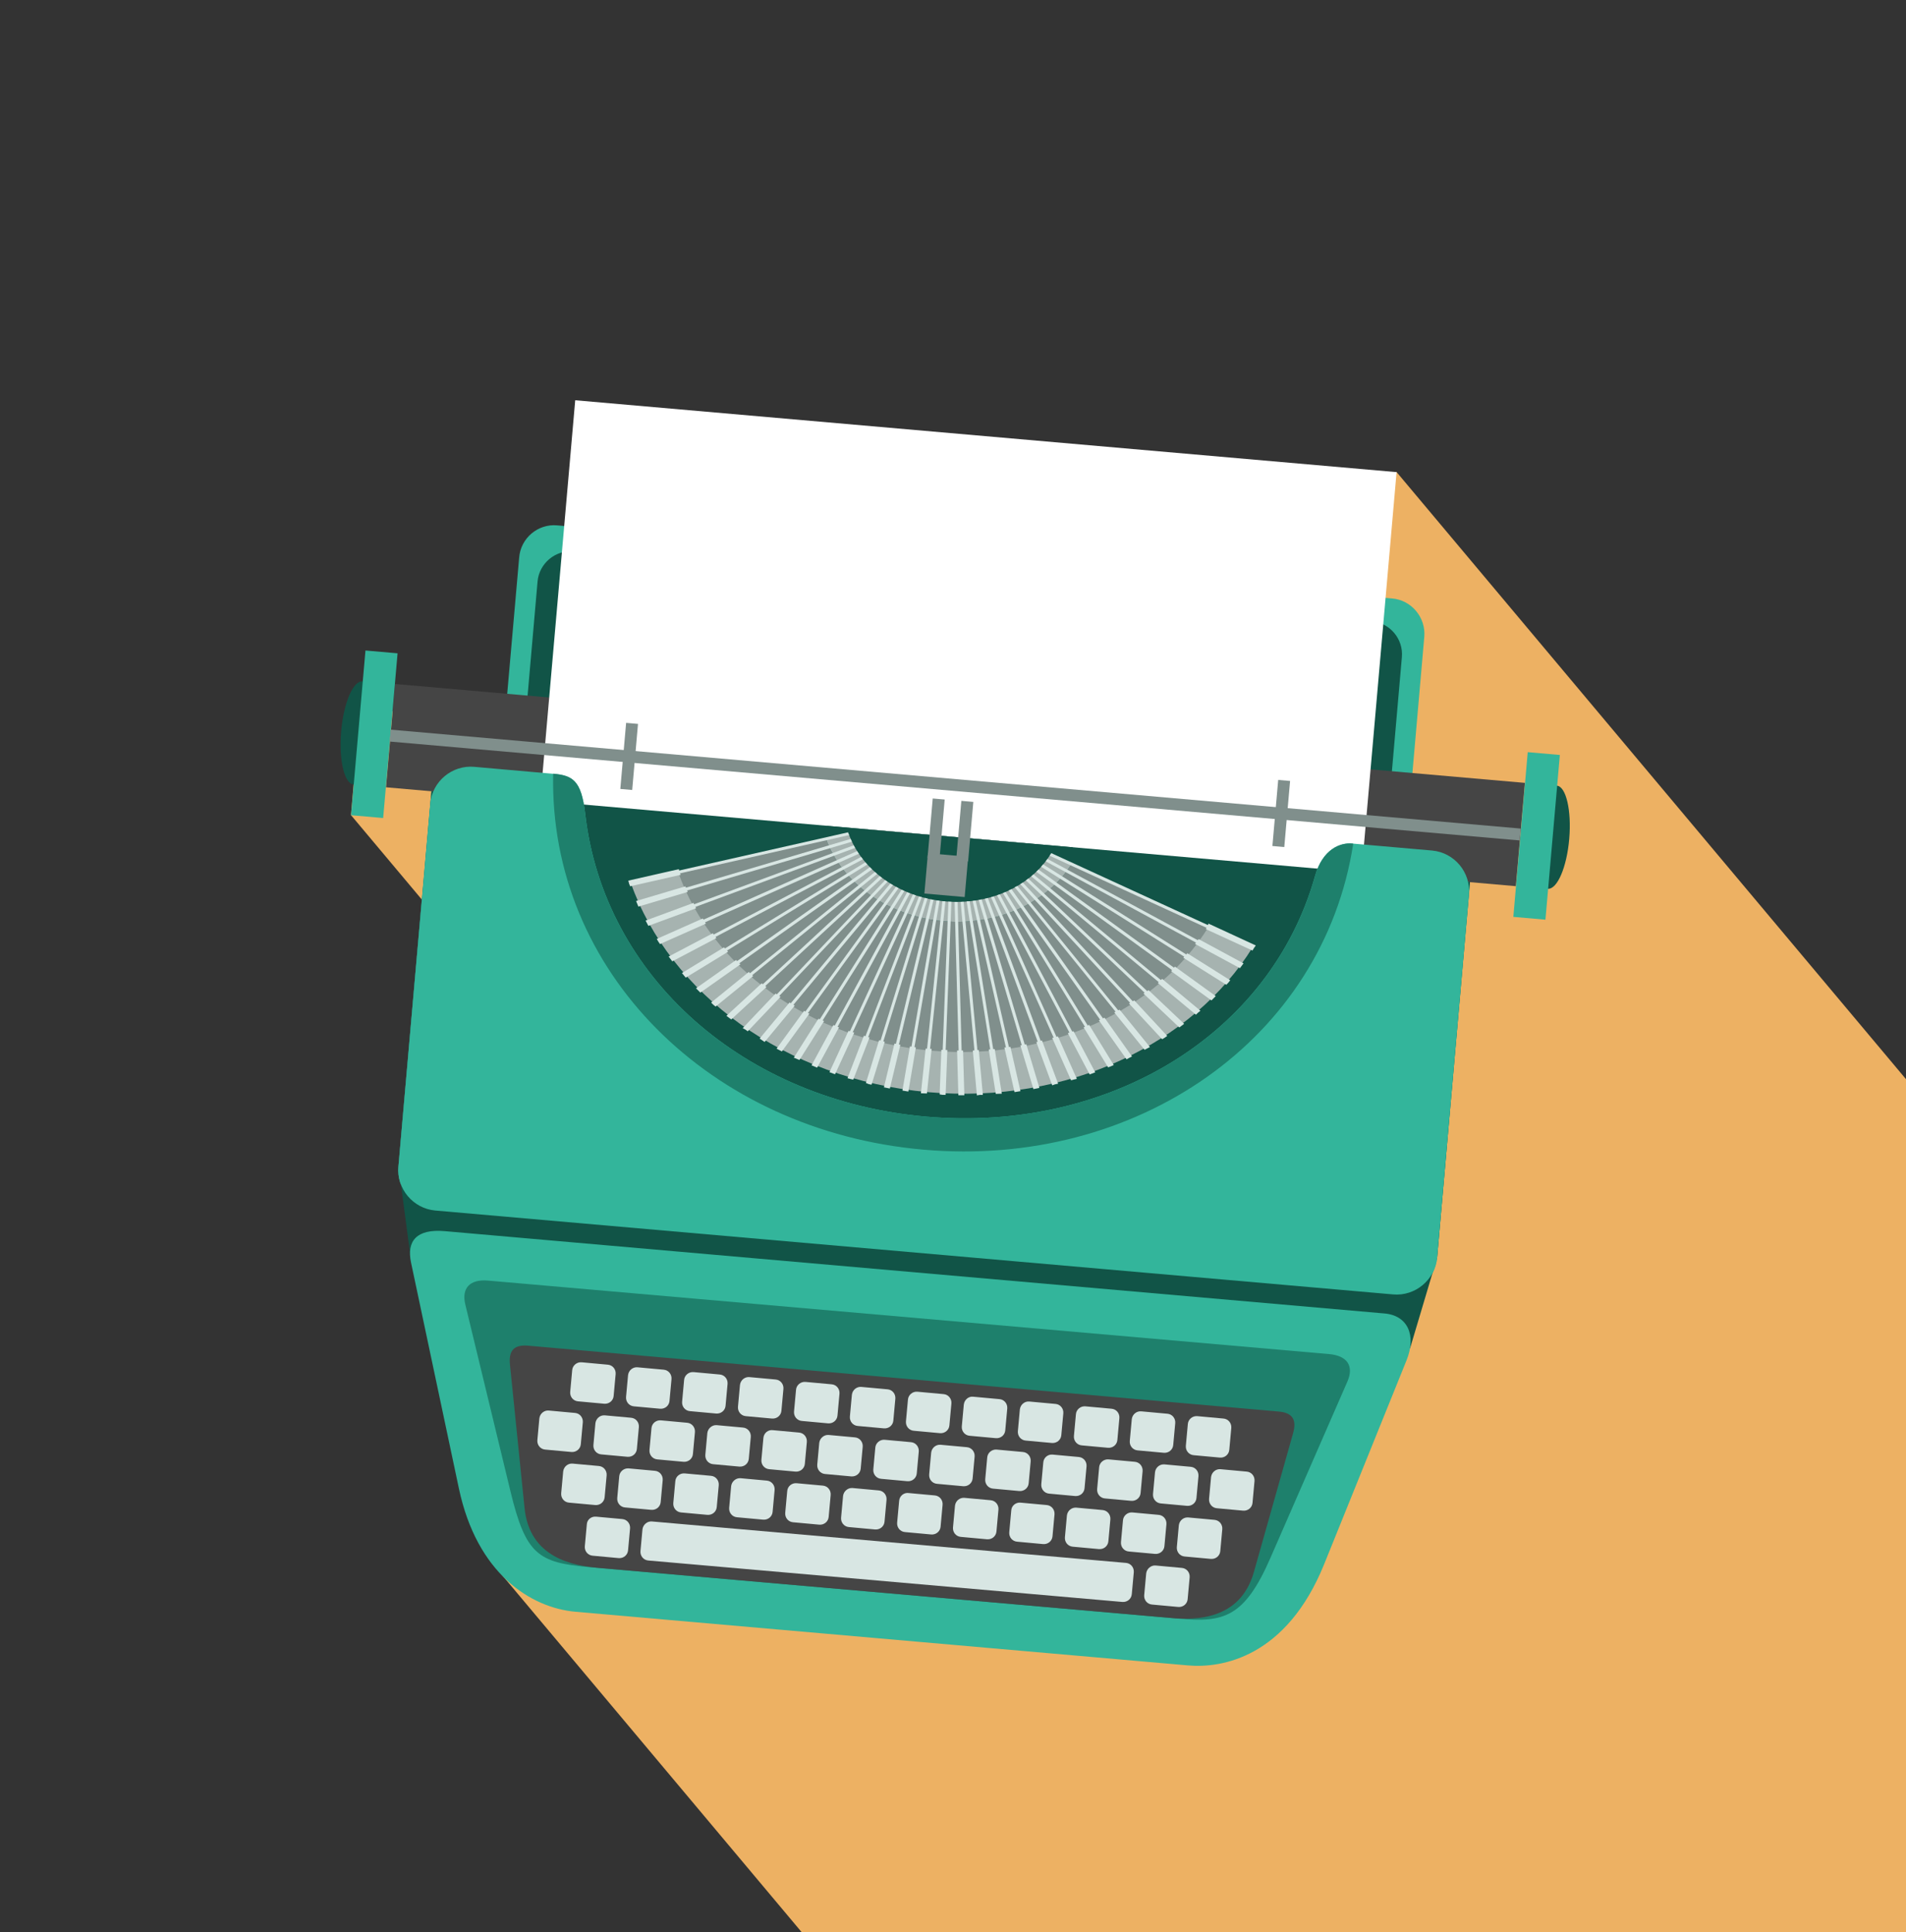<?xml version="1.0" encoding="utf-8"?>
<!-- Generator: Adobe Illustrator 18.0.0, SVG Export Plug-In . SVG Version: 6.00 Build 0)  -->
<svg version="1.2" baseProfile="tiny" xmlns="http://www.w3.org/2000/svg" xmlns:xlink="http://www.w3.org/1999/xlink" x="0px"
	 y="0px" viewBox="0 0 952 965" xml:space="preserve">
<rect x="0" y="0" width="952" height="965" fill="#333333" stroke="none"/>
<g id="Background">
</g>
<g id="Objects">
	<polygon fill-rule="evenodd" fill="#EDB163" points="244.4,779.1 365.5,633.8 175.3,407.1 179.9,353.7 364.6,369.9 697.5,235.7 
		961.4,550.2 962.2,1014.6 441.5,1014 	"/>
	<path fill-rule="evenodd" fill="#33B59B" d="M237.4,377.4l38.5,3.4c10.2,0.9,14.9,2.7,16.9,20.1c9.3,81.4,78.9,148.9,169.8,156.9
		c91.2,8,172.4-46.5,194.7-125.7c3.8-13.6,12.7-16.8,18.5-16.3l40,3.5c11.1,1,19.4,10.9,18.4,22l-16.4,186.9
		c-1,11.1-10.9,19.4-22,18.4l-478.4-41.9c-11.1-1-19.4-10.9-18.4-22l16.4-186.9C216.4,384.7,226.3,376.4,237.4,377.4z"/>
	<path fill-rule="evenodd" fill="#33B59B" d="M278.3,262.4c128.2,11.2,288.2,25.2,417,36.5c9.7,0.8,16.9,9.5,16.1,19.1L697.2,481
		c-0.8,9.7-9.5,16.9-19.1,16.1l-417-36.5c-9.7-0.8-16.9-9.5-16.1-19.1l14.3-162.9C260,268.8,268.7,261.5,278.3,262.4z"/>
	<path fill-rule="evenodd" fill="#115447" d="M286.4,275.4c119.8,10.5,278.4,24.4,398.8,34.9c9,0.8,15.8,8.8,15,17.9l-13.3,152.2
		c-0.8,9-8.8,15.8-17.9,15l-398.8-34.9c-9-0.8-15.8-8.8-15-17.9l13.3-152.2C269.3,281.4,277.4,274.6,286.4,275.4z"/>
	
		<rect x="193.8" y="366.2" transform="matrix(-0.996 -8.715564e-002 8.715564e-002 -0.996 918.242 824.23)" fill-rule="evenodd" fill="#454545" width="566.6" height="51.8"/>
	
		<rect x="275.8" y="217.3" transform="matrix(-0.996 -8.715564e-002 8.715564e-002 -0.996 932.03 719.499)" fill-rule="evenodd" fill="#FFFFFF" width="411.9" height="244.2"/>
	<polygon fill-rule="evenodd" fill="#115447" points="734.2,440.5 717.8,628.1 704.3,673.4 447.8,726.8 205.4,630.5 199.1,582.7 
		215.5,395.2 	"/>
	<path fill-rule="evenodd" fill="#A6B3B0" d="M432.8,414.2l79.9,7l113,51.9c-30,48.3-92.6,78.5-161.9,72.4
		c-71.6-6.3-129.4-49.4-148.8-104.7L432.8,414.2z"/>
	<path fill-rule="evenodd" fill="#33B59B" d="M702.5,679.5l-41.1,101.7c-18.8,46.5-51,52.1-68,50.6l-306-26.8
		c-22.3-2-49.2-19-58.2-61.6l-23.9-112.8c-2.3-10.9,2.9-16.9,16.8-15.7l469.2,41.1C703.1,656.9,707.6,666.9,702.5,679.5z"/>
	<path fill-rule="evenodd" fill="#1E806C" d="M294.3,782.7c-25.5-2.2-31.7-6.3-39.3-37.7l-22.6-93.5c-1.9-8,2.1-12.7,11.4-11.9
		c140,12.2,280,24.5,420,36.7c9.3,0.8,12.5,6.1,9.2,13.7l-38.5,88.2c-12.9,29.6-23.3,32.2-45.2,30.3L294.3,782.7z"/>
	<path fill-rule="evenodd" fill="#454545" d="M298.9,783.1c-12.5-1.1-34.4-4.9-36.9-29.9l-7.3-71.8c-0.6-6.4,1.6-9.9,9-9.3
		L638.6,705c7.4,0.6,9,4.5,7.3,10.7l-19.6,69.4c-6.8,24.2-29.3,24.1-41.6,23L298.9,783.1z"/>
	<path fill-rule="evenodd" fill="#33B59B" d="M236.9,383l38.5,3.4c10.2,0.9,14.9,2.7,16.9,20.1c9.3,81.4,79.4,143.3,170.3,151.2
		c91.2,8,171.9-40.9,194.2-120.1c3.8-13.6,12.7-16.8,18.5-16.3l40,3.5c11.1,1,19.4,10.9,18.4,22l-15.9,181.3
		c-1,11.1-10.9,19.4-22,18.4l-478.4-41.9c-11.1-1-19.4-10.9-18.4-22l15.9-181.3C215.9,390.3,225.8,382,236.9,383z"/>
	<path fill-rule="evenodd" fill="#1E806C" d="M276.3,386.4c9.6,0.9,14.1,3.1,16,20.1c9.3,81.4,79.4,143.3,170.3,151.2
		c91.2,8,171.9-40.9,194.2-120.1c3.8-13.6,12.7-16.8,18.5-16.3l0.6,0.1c-15,97.6-108.3,162.2-214.7,152.8
		C354.8,564.9,274.1,485.2,276.3,386.4z"/>
	<path fill-rule="evenodd" fill="#115447" d="M176.6,391.8c4.7,0.4,9.5-10.8,10.7-25c1.2-14.2-1.6-26.1-6.2-26.5
		c-4.7-0.4-9.5,10.8-10.7,25C169.2,379.4,171.9,391.4,176.6,391.8z"/>
	
		<rect x="178.8" y="325.4" transform="matrix(-0.996 -8.715564e-002 8.715564e-002 -0.996 341.101 748.25)" fill-rule="evenodd" fill="#33B59B" width="16.1" height="82.6"/>
	<path fill-rule="evenodd" fill="#115447" d="M773.1,443.9c4.7,0.4,9.5-10.8,10.7-25c1.2-14.2-1.6-26.1-6.2-26.5
		c-4.7-0.4-9.5,10.8-10.7,25C765.6,431.6,768.4,443.5,773.1,443.9z"/>
	
		<rect x="759.3" y="376.2" transform="matrix(-0.996 -8.715564e-002 8.715564e-002 -0.996 1495.381 900.214)" fill-rule="evenodd" fill="#33B59B" width="16.1" height="82.6"/>
	
		<line fill-rule="evenodd" fill="none" stroke="#808F8C" stroke-width="5.955" stroke-miterlimit="22.926" x1="194.9" y1="367.4" x2="759.3" y2="416.8"/>
	<g>
		
			<line fill-rule="evenodd" fill="none" stroke="#808F8C" stroke-width="5.955" stroke-miterlimit="22.926" x1="315.7" y1="361.3" x2="312.8" y2="394.3"/>
		
			<line fill-rule="evenodd" fill="none" stroke="#808F8C" stroke-width="5.955" stroke-miterlimit="22.926" x1="641.4" y1="389.8" x2="638.5" y2="422.8"/>
	</g>
	<g>
		<path fill-rule="evenodd" fill="#D8E6E3" d="M290.5,680.4l13.1,1.2c2.4,0.2,4.1,2.3,3.9,4.7l-1,10.9c-0.2,2.4-2.3,4.1-4.7,3.9
			l-13.1-1.2c-2.4-0.2-4.1-2.3-3.9-4.7l1-10.9C286,682,288.1,680.2,290.5,680.4z"/>
		<path fill-rule="evenodd" fill="#D8E6E3" d="M274.1,704.5l13.1,1.2c2.4,0.2,4.1,2.3,3.9,4.7l-1,10.9c-0.2,2.4-2.3,4.1-4.7,3.9
			l-13.1-1.2c-2.4-0.2-4.1-2.3-3.9-4.7l1-10.9C269.7,706,271.8,704.3,274.1,704.5z"/>
		<path fill-rule="evenodd" fill="#D8E6E3" d="M286,731l13.1,1.2c2.4,0.2,4.1,2.3,3.9,4.7l-1,10.9c-0.2,2.4-2.3,4.1-4.7,3.9
			l-13.1-1.2c-2.4-0.2-4.1-2.3-3.9-4.7l1-10.9C281.6,732.5,283.7,730.8,286,731z"/>
		<path fill-rule="evenodd" fill="#D8E6E3" d="M318.4,682.9l13.1,1.2c2.4,0.2,4.1,2.3,3.9,4.7l-1,10.9c-0.2,2.4-2.3,4.1-4.7,3.9
			l-13.1-1.2c-2.4-0.2-4.1-2.3-3.9-4.7l1-10.9C314,684.4,316.1,682.7,318.4,682.9z"/>
		<path fill-rule="evenodd" fill="#D8E6E3" d="M302.1,706.9l13.1,1.2c2.4,0.2,4.1,2.3,3.9,4.7l-1,10.9c-0.2,2.4-2.3,4.1-4.7,3.9
			l-13.1-1.2c-2.4-0.2-4.1-2.3-3.9-4.7l1-10.9C297.7,708.5,299.7,706.7,302.1,706.9z"/>
		<path fill-rule="evenodd" fill="#D8E6E3" d="M314,733.4l13.1,1.2c2.4,0.2,4.1,2.3,3.9,4.7l-1,10.9c-0.2,2.4-2.3,4.1-4.7,3.9
			l-13.1-1.2c-2.4-0.2-4.1-2.3-3.9-4.7l1-10.9C309.5,735,311.6,733.2,314,733.4z"/>
		<path fill-rule="evenodd" fill="#D8E6E3" d="M297.7,757.5l13.1,1.2c2.4,0.2,4.1,2.3,3.9,4.7l-1,10.9c-0.2,2.4-2.3,4.1-4.7,3.9
			L296,777c-2.4-0.2-4.1-2.3-3.9-4.7l1-10.9C293.2,759,295.3,757.3,297.7,757.5z"/>
		<path fill-rule="evenodd" fill="#D8E6E3" d="M346.4,685.3l13.1,1.2c2.4,0.2,4.1,2.3,3.9,4.7l-1,10.9c-0.2,2.4-2.3,4.1-4.7,3.9
			l-13.1-1.2c-2.4-0.2-4.1-2.3-3.9-4.7l1-10.9C341.9,686.9,344,685.1,346.4,685.3z"/>
		<path fill-rule="evenodd" fill="#D8E6E3" d="M330.1,709.4l13.1,1.2c2.4,0.2,4.1,2.3,3.9,4.7l-1,10.9c-0.2,2.4-2.3,4.1-4.7,3.9
			l-13.1-1.2c-2.4-0.2-4.1-2.3-3.9-4.7l1-10.9C325.6,710.9,327.7,709.2,330.1,709.4z"/>
		<path fill-rule="evenodd" fill="#D8E6E3" d="M342,735.9l13.1,1.2c2.4,0.2,4.1,2.3,3.9,4.7l-1,10.9c-0.2,2.4-2.3,4.1-4.7,3.9
			l-13.1-1.2c-2.4-0.2-4.1-2.3-3.9-4.7l1-10.9C337.5,737.4,339.6,735.7,342,735.9z"/>
		<path fill-rule="evenodd" fill="#D8E6E3" d="M374.3,687.8l13.1,1.2c2.4,0.2,4.1,2.3,3.9,4.7l-1,10.9c-0.2,2.4-2.3,4.1-4.7,3.9
			l-13.1-1.2c-2.4-0.2-4.1-2.3-3.9-4.7l1-10.9C369.9,689.3,372,687.6,374.3,687.8z"/>
		<path fill-rule="evenodd" fill="#D8E6E3" d="M358,711.8l13.1,1.2c2.4,0.2,4.1,2.3,3.9,4.7l-1,10.9c-0.2,2.4-2.3,4.1-4.7,3.9
			l-13.1-1.2c-2.4-0.2-4.1-2.3-3.9-4.7l1-10.9C353.6,713.4,355.7,711.6,358,711.8z"/>
		<path fill-rule="evenodd" fill="#D8E6E3" d="M369.9,738.3l13.1,1.2c2.4,0.2,4.1,2.3,3.9,4.7l-1,10.9c-0.2,2.4-2.3,4.1-4.7,3.9
			l-13.1-1.2c-2.4-0.2-4.1-2.3-3.9-4.7l1-10.9C365.5,739.9,367.6,738.1,369.9,738.3z"/>
		<path fill-rule="evenodd" fill="#D8E6E3" d="M402.3,690.2l13.1,1.2c2.4,0.2,4.1,2.3,3.9,4.7l-1,10.9c-0.2,2.4-2.3,4.1-4.7,3.9
			l-13.1-1.2c-2.4-0.2-4.1-2.3-3.9-4.7l1-10.9C397.8,691.8,399.9,690,402.3,690.2z"/>
		<path fill-rule="evenodd" fill="#D8E6E3" d="M386,714.3l13.1,1.2c2.4,0.2,4.1,2.3,3.9,4.7l-1,10.9c-0.2,2.4-2.3,4.1-4.7,3.9
			l-13.1-1.2c-2.4-0.2-4.1-2.3-3.9-4.7l1-10.9C381.5,715.8,383.6,714,386,714.3z"/>
		<path fill-rule="evenodd" fill="#D8E6E3" d="M397.9,740.8l13.1,1.2c2.4,0.2,4.1,2.3,3.9,4.7l-1,10.9c-0.2,2.4-2.3,4.1-4.7,3.9
			l-13.1-1.2c-2.4-0.2-4.1-2.3-3.9-4.7l1-10.9C393.4,742.3,395.5,740.6,397.9,740.8z"/>
		<path fill-rule="evenodd" fill="#D8E6E3" d="M430.2,692.7l13.1,1.2c2.4,0.2,4.1,2.3,3.9,4.7l-1,10.9c-0.2,2.4-2.3,4.1-4.7,3.9
			l-13.1-1.2c-2.4-0.2-4.1-2.3-3.9-4.7l1-10.9C425.8,694.2,427.9,692.5,430.2,692.7z"/>
		<path fill-rule="evenodd" fill="#D8E6E3" d="M413.9,716.7l13.1,1.2c2.4,0.2,4.1,2.3,3.9,4.7l-1,10.9c-0.2,2.4-2.3,4.1-4.7,3.9
			l-13.1-1.2c-2.4-0.2-4.1-2.3-3.9-4.7l1-10.9C409.5,718.3,411.6,716.5,413.9,716.7z"/>
		<path fill-rule="evenodd" fill="#D8E6E3" d="M425.8,743.2l13.1,1.2c2.4,0.2,4.1,2.3,3.9,4.7l-1,10.9c-0.2,2.4-2.3,4.1-4.7,3.9
			l-13.1-1.2c-2.4-0.2-4.1-2.3-3.9-4.7l1-10.9C421.4,744.8,423.5,743,425.8,743.2z"/>
		<path fill-rule="evenodd" fill="#D8E6E3" d="M458.2,695.1l13.1,1.2c2.4,0.2,4.1,2.3,3.9,4.7l-1,10.9c-0.2,2.4-2.3,4.1-4.7,3.9
			l-13.1-1.2c-2.4-0.2-4.1-2.3-3.9-4.7l1-10.9C453.7,696.7,455.8,694.9,458.2,695.1z"/>
		<path fill-rule="evenodd" fill="#D8E6E3" d="M441.9,719.1l13.1,1.2c2.4,0.2,4.1,2.3,3.9,4.7l-1,10.9c-0.2,2.4-2.3,4.1-4.7,3.9
			l-13.1-1.2c-2.4-0.2-4.1-2.3-3.9-4.7l1-10.9C437.4,720.7,439.5,718.9,441.9,719.1z"/>
		<path fill-rule="evenodd" fill="#D8E6E3" d="M453.8,745.7l13.1,1.2c2.4,0.2,4.1,2.3,3.9,4.7l-1,10.9c-0.2,2.4-2.3,4.1-4.7,3.9
			l-13.1-1.2c-2.4-0.2-4.1-2.3-3.9-4.7l1-10.9C449.3,747.2,451.4,745.4,453.8,745.7z"/>
		<path fill-rule="evenodd" fill="#D8E6E3" d="M486.1,697.6l13.1,1.2c2.4,0.2,4.1,2.3,3.9,4.7l-1,10.9c-0.2,2.4-2.3,4.1-4.7,3.9
			l-13.1-1.2c-2.4-0.2-4.1-2.3-3.9-4.7l1-10.9C481.7,699.1,483.8,697.3,486.1,697.6z"/>
		<path fill-rule="evenodd" fill="#D8E6E3" d="M469.8,721.6l13.1,1.2c2.4,0.2,4.1,2.3,3.9,4.7l-1,10.9c-0.2,2.4-2.3,4.1-4.7,3.9
			l-13.1-1.2c-2.4-0.2-4.1-2.3-3.9-4.7l1-10.9C465.4,723.1,467.5,721.4,469.8,721.6z"/>
		<path fill-rule="evenodd" fill="#D8E6E3" d="M481.7,748.1l13.1,1.2c2.4,0.2,4.1,2.3,3.9,4.7l-1,10.9c-0.2,2.4-2.3,4.1-4.7,3.9
			l-13.1-1.2c-2.4-0.2-4.1-2.3-3.9-4.7l1-10.9C477.3,749.6,479.4,747.9,481.7,748.1z"/>
		<path fill-rule="evenodd" fill="#D8E6E3" d="M514.1,700l13.1,1.2c2.4,0.2,4.1,2.3,3.9,4.7l-1,10.9c-0.2,2.4-2.3,4.1-4.7,3.9
			l-13.1-1.2c-2.4-0.2-4.1-2.3-3.9-4.7l1-10.9C509.7,701.6,511.7,699.8,514.1,700z"/>
		<path fill-rule="evenodd" fill="#D8E6E3" d="M497.8,724l13.1,1.2c2.4,0.2,4.1,2.3,3.9,4.7l-1,10.9c-0.2,2.4-2.3,4.1-4.7,3.9
			l-13.1-1.2c-2.4-0.2-4.1-2.3-3.9-4.7l1-10.9C493.3,725.6,495.4,723.8,497.8,724z"/>
		<path fill-rule="evenodd" fill="#D8E6E3" d="M509.7,750.5l13.1,1.2c2.4,0.2,4.1,2.3,3.9,4.7l-1,10.9c-0.2,2.4-2.3,4.1-4.7,3.9
			L508,770c-2.4-0.2-4.1-2.3-3.9-4.7l1-10.9C505.2,752.1,507.3,750.3,509.7,750.5z"/>
		<path fill-rule="evenodd" fill="#D8E6E3" d="M542.1,702.4l13.1,1.2c2.4,0.2,4.1,2.3,3.9,4.7l-1,10.9c-0.2,2.4-2.3,4.1-4.7,3.9
			l-13.1-1.2c-2.4-0.2-4.1-2.3-3.9-4.7l1-10.9C537.6,704,539.7,702.2,542.1,702.4z"/>
		<path fill-rule="evenodd" fill="#D8E6E3" d="M525.7,726.5l13.1,1.2c2.4,0.2,4.1,2.3,3.9,4.7l-1,10.9c-0.2,2.4-2.3,4.1-4.7,3.9
			L524,746c-2.4-0.2-4.1-2.3-3.9-4.7l1-10.9C521.3,728,523.4,726.3,525.7,726.5z"/>
		<path fill-rule="evenodd" fill="#D8E6E3" d="M537.6,753l13.1,1.2c2.4,0.2,4.1,2.3,3.9,4.7l-1,10.9c-0.2,2.4-2.3,4.1-4.7,3.9
			l-13.1-1.2c-2.4-0.2-4.1-2.3-3.9-4.7l1-10.9C533.2,754.5,535.3,752.8,537.6,753z"/>
		<path fill-rule="evenodd" fill="#D8E6E3" d="M570,704.9l13.1,1.2c2.4,0.2,4.1,2.3,3.9,4.7l-1,10.9c-0.2,2.4-2.3,4.1-4.7,3.9
			l-13.1-1.2c-2.4-0.2-4.1-2.3-3.9-4.7l1-10.9C565.6,706.4,567.7,704.7,570,704.9z"/>
		<path fill-rule="evenodd" fill="#D8E6E3" d="M553.7,728.9l13.1,1.2c2.4,0.2,4.1,2.3,3.9,4.7l-1,10.9c-0.2,2.4-2.3,4.1-4.7,3.9
			l-13.1-1.2c-2.4-0.2-4.1-2.3-3.9-4.7l1-10.9C549.2,730.5,551.3,728.7,553.7,728.9z"/>
		<path fill-rule="evenodd" fill="#D8E6E3" d="M565.6,755.4l13.1,1.2c2.4,0.2,4.1,2.3,3.9,4.7l-1,10.9c-0.2,2.4-2.3,4.1-4.7,3.9
			l-13.1-1.2c-2.4-0.2-4.1-2.3-3.9-4.7l1-10.9C561.1,757,563.2,755.2,565.6,755.4z"/>
		<path fill-rule="evenodd" fill="#D8E6E3" d="M325.6,759.9l236.8,20.7c2.4,0.2,4.1,2.3,3.9,4.7l-1,10.9c-0.2,2.4-2.3,4.1-4.7,3.9
			l-236.8-20.7c-2.4-0.2-4.1-2.3-3.9-4.7l1-10.9C321.2,761.5,323.3,759.7,325.6,759.9z"/>
		<path fill-rule="evenodd" fill="#D8E6E3" d="M598,707.3l13.1,1.2c2.4,0.2,4.1,2.3,3.9,4.7l-1,10.9c-0.2,2.4-2.3,4.1-4.7,3.9
			l-13.1-1.2c-2.4-0.2-4.1-2.3-3.9-4.7l1-10.9C593.5,708.9,595.6,707.1,598,707.3z"/>
		<path fill-rule="evenodd" fill="#D8E6E3" d="M581.6,731.4l13.1,1.2c2.4,0.2,4.1,2.3,3.9,4.7l-1,10.9c-0.2,2.4-2.3,4.1-4.7,3.9
			l-13.1-1.2c-2.4-0.2-4.1-2.3-3.9-4.7l1-10.9C577.2,732.9,579.3,731.2,581.6,731.4z"/>
		<path fill-rule="evenodd" fill="#D8E6E3" d="M593.5,757.9l13.1,1.2c2.4,0.2,4.1,2.3,3.9,4.7l-1,10.9c-0.2,2.4-2.3,4.1-4.7,3.9
			l-13.1-1.2c-2.4-0.2-4.1-2.3-3.9-4.7l1-10.9C589.1,759.4,591.2,757.7,593.5,757.9z"/>
		<path fill-rule="evenodd" fill="#D8E6E3" d="M577.2,781.9l13.1,1.2c2.4,0.2,4.1,2.3,3.9,4.7l-1,10.9c-0.2,2.4-2.3,4.1-4.7,3.9
			l-13.1-1.2c-2.4-0.2-4.1-2.3-3.9-4.7l1-10.9C572.8,783.5,574.9,781.7,577.2,781.9z"/>
		<path fill-rule="evenodd" fill="#D8E6E3" d="M609.6,733.8l13.1,1.2c2.4,0.2,4.1,2.3,3.9,4.7l-1,10.9c-0.2,2.4-2.3,4.1-4.7,3.9
			l-13.1-1.2c-2.4-0.2-4.1-2.3-3.9-4.7l1-10.9C605.2,735.4,607.2,733.6,609.6,733.8z"/>
	</g>
	<path fill-rule="evenodd" fill="#808F8C" d="M603.6,463c-25.5,41.2-78.9,66.9-138,61.8c-61.1-5.3-110.4-42.1-126.9-89.3l94.1-21.3
		l79.9,7L603.6,463z"/>
	<path fill-rule="evenodd" fill="#115447" d="M535.2,431.5c-11.8,19.1-36.6,31-63.9,28.6c-28.3-2.5-51.1-19.5-58.8-41.3l0.6-6.3
		l122.8,10.7L535.2,431.5z"/>
	<path fill-rule="evenodd" fill="#A6B3B0" d="M535.2,431.5c-11.8,19.1-36.6,31-63.9,28.6c-28.3-2.5-51.1-19.5-58.8-41.3l11.3-2.6
		c6.3,18,25.1,32,48.3,34c22.5,2,42.9-7.8,52.6-23.5L535.2,431.5z"/>
	<g>
		<path fill="#D8E6E3" d="M425.5,420.4l-106.1,31.4c-0.2-0.5-0.4-0.9-0.6-1.4L424.9,419C425.1,419.5,425.3,419.9,425.5,420.4z"/>
		<path fill="#D8E6E3" d="M427.1,423.5l-102.9,38c-0.2-0.4-0.5-0.9-0.7-1.3l102.9-38C426.6,422.6,426.9,423.1,427.1,423.5z"/>
		<path fill="#D8E6E3" d="M429,426.4l-99.2,44.2c-0.3-0.4-0.5-0.8-0.8-1.3l99.1-44.2C428.4,425.6,428.7,426,429,426.4z"/>
		<path fill="#D8E6E3" d="M431,429.2l-95,50c-0.3-0.4-0.6-0.8-0.9-1.2l95-50C430.4,428.4,430.7,428.8,431,429.2z"/>
		<path fill="#D8E6E3" d="M433.2,431.8l-90.5,55.5c-0.3-0.4-0.7-0.7-1-1.1l90.5-55.5C432.5,431.1,432.9,431.4,433.2,431.8z"/>
		<path fill="#D8E6E3" d="M435.6,434.2l-85.7,60.6c-0.4-0.4-0.7-0.7-1.1-1.1l85.7-60.6C434.9,433.5,435.2,433.9,435.6,434.2z"/>
		<path fill="#D8E6E3" d="M438.1,436.5l-80.7,65.4c-0.4-0.3-0.8-0.7-1.1-1l80.7-65.4C437.3,435.8,437.7,436.1,438.1,436.5z"/>
		<path fill="#D8E6E3" d="M440.6,438.5l-75.4,69.7c-0.4-0.3-0.8-0.6-1.2-0.9l75.4-69.7C439.8,437.9,440.2,438.2,440.6,438.5z"/>
		<path fill="#D8E6E3" d="M443.3,440.4l-69.9,73.7c-0.4-0.3-0.8-0.6-1.2-0.8l69.9-73.7C442.5,439.8,442.9,440.1,443.3,440.4z"/>
		<path fill="#D8E6E3" d="M446,442.1l-64.3,77.3c-0.4-0.3-0.9-0.5-1.3-0.8l64.3-77.3C445.2,441.6,445.6,441.8,446,442.1z"/>
		<path fill="#D8E6E3" d="M448.8,443.6l-58.5,80.6c-0.4-0.2-0.9-0.5-1.3-0.7l58.5-80.6C447.9,443.1,448.4,443.4,448.8,443.6z"/>
		<path fill="#D8E6E3" d="M451.7,445L399,528.5c-0.5-0.2-0.9-0.4-1.4-0.6l52.7-83.5C450.7,444.6,451.2,444.8,451.7,445z"/>
		<path fill="#D8E6E3" d="M454.5,446.2l-46.7,86.1c-0.5-0.2-0.9-0.4-1.4-0.6l46.7-86.1C453.6,445.8,454.1,446,454.5,446.2z"/>
		<path fill="#D8E6E3" d="M457.4,447.2l-40.7,88.4c-0.5-0.2-0.9-0.3-1.4-0.5l40.7-88.4C456.5,446.9,457,447.1,457.4,447.2z"/>
		<path fill="#D8E6E3" d="M460.4,448.1l-34.6,90.4c-0.5-0.1-1-0.3-1.4-0.4l34.6-90.4C459.4,447.8,459.9,448,460.4,448.1z"/>
		<path fill="#D8E6E3" d="M463.3,448.8l-28.5,92c-0.5-0.1-1-0.2-1.4-0.4l28.5-92C462.3,448.6,462.8,448.7,463.3,448.8z"/>
		<path fill="#D8E6E3" d="M466.3,449.4l-22.4,93.4c-0.5-0.1-1-0.2-1.5-0.3l22.4-93.3C465.3,449.3,465.8,449.4,466.3,449.4z"/>
		<path fill="#D8E6E3" d="M469.3,449.9l-16.2,94.4c-0.5-0.1-1-0.1-1.5-0.2l16.2-94.4C468.3,449.8,468.8,449.8,469.3,449.9z"/>
		<path fill="#D8E6E3" d="M472.2,450.2l-9.9,95.2c-0.5,0-1-0.1-1.5-0.1l9.9-95.2c0.4,0,0.9,0.1,1.3,0.1L472.2,450.2z"/>
		<path fill="#D8E6E3" d="M475.2,450.4l-3.7,95.6c-0.5,0-1,0-1.5-0.1l3.7-95.6C474.3,450.4,474.7,450.4,475.2,450.4z"/>
		<path fill="#D8E6E3" d="M478.3,450.5l2.6,95.8c-0.5,0-1,0-1.5,0l-2.6-95.8C477.3,450.5,477.8,450.5,478.3,450.5z"/>
		<path fill="#D8E6E3" d="M481.3,450.4l8.9,95.7c-0.5,0-1,0-1.5,0.1l-8.9-95.7C480.3,450.4,480.8,450.4,481.3,450.4z"/>
		<path fill="#D8E6E3" d="M484.3,450.1l15.2,95.3c-0.5,0-1,0.1-1.5,0.1l-15.2-95.3C483.3,450.2,483.8,450.2,484.3,450.1z"/>
		<path fill="#D8E6E3" d="M487.3,449.8l21.5,94.6c-0.5,0.1-1,0.1-1.5,0.2L485.8,450C486.3,449.9,486.8,449.8,487.3,449.8z"/>
		<path fill="#D8E6E3" d="M490.3,449.2l27.8,93.6c-0.5,0.1-1,0.2-1.5,0.3l-27.8-93.6C489.4,449.4,489.9,449.3,490.3,449.2z"/>
		<path fill="#D8E6E3" d="M493.4,448.5l34.1,92.2c-0.5,0.1-1,0.2-1.5,0.4l-34.1-92.2C492.4,448.8,492.9,448.7,493.4,448.5z"/>
		<path fill="#D8E6E3" d="M496.4,447.7l40.4,90.6c-0.5,0.1-1,0.3-1.4,0.4l-40.4-90.5C495.4,448,495.9,447.8,496.4,447.7z"/>
		<path fill="#D8E6E3" d="M499.4,446.7l46.7,88.5c-0.5,0.2-0.9,0.3-1.4,0.5l-46.7-88.5C498.4,447,498.9,446.8,499.4,446.7z"/>
		<path fill="#D8E6E3" d="M502.3,445.5l52.9,86.1c-0.5,0.2-0.9,0.4-1.4,0.6L500.9,446C501.4,445.9,501.9,445.7,502.3,445.5z"/>
		<path fill="#D8E6E3" d="M505.2,444.1l59,83.3c-0.4,0.2-0.9,0.4-1.4,0.7l-59-83.3C504.3,444.5,504.8,444.3,505.2,444.1z"/>
		<path fill="#D8E6E3" d="M508.1,442.5l65,80.1c-0.4,0.2-0.9,0.5-1.3,0.7l-65-80.2C507.2,443,507.7,442.8,508.1,442.5z"/>
		<path fill="#D8E6E3" d="M510.9,440.8l70.9,76.6c-0.4,0.3-0.8,0.5-1.3,0.8l-70.9-76.6C510.1,441.3,510.5,441,510.9,440.8z"/>
		<path fill="#D8E6E3" d="M513.6,438.8l76.7,72.6c-0.4,0.3-0.8,0.6-1.2,0.9l-76.7-72.6C512.8,439.4,513.2,439.1,513.6,438.8z"/>
		<path fill="#D8E6E3" d="M516.2,436.7l82.2,68.2c-0.4,0.3-0.8,0.7-1.1,1l-82.2-68.2C515.5,437.3,515.9,437,516.2,436.7z"/>
		<path fill="#D8E6E3" d="M518.7,434.3l87.4,63.3c-0.4,0.4-0.7,0.7-1.1,1.1l-87.4-63.3C518,435,518.4,434.7,518.7,434.3z"/>
		<path fill="#D8E6E3" d="M521,431.7l92.3,58.1c-0.3,0.4-0.7,0.8-1,1.1L520,432.9C520.4,432.5,520.7,432.1,521,431.7z"/>
		<path fill="#D8E6E3" d="M523.2,429l96.9,52.4c-0.3,0.4-0.6,0.8-0.9,1.2l-96.9-52.4C522.6,429.8,522.9,429.4,523.2,429z"/>
		<path fill="#D8E6E3" d="M525.1,426.1l101,46.4c-0.3,0.4-0.5,0.8-0.8,1.3l-101-46.4C524.6,426.9,524.8,426.5,525.1,426.1z"/>
		<path fill="#D8E6E3" d="M424.1,417.1l-108.8,24.6c-0.2-0.5-0.4-0.9-0.5-1.4l108.8-24.6C423.7,416.2,423.9,416.7,424.1,417.1z"/>
	</g>
	<g>
		<path fill="#D8E6E3" d="M610.1,489.6l0.1-1.7l3.1,1.9c-0.3,0.4-0.7,0.8-1,1.1L610.1,489.6L610.1,489.6z M611.1,478.3l0.1-1.6
			l8.8,4.7c-0.3,0.4-0.6,0.8-0.9,1.2L611.1,478.3L611.1,478.3z M612.1,467.6l0.1-1.6l13.9,6.4c-0.3,0.4-0.5,0.8-0.8,1.3L612.1,467.6
			z M612.2,466.1l-0.1,1.6l-8.8-4.1c0.1-0.2,0.3-0.4,0.4-0.6l0.4-0.6L612.2,466.1L612.2,466.1z M611.3,476.7l-0.1,1.6l-10.6-5.7
			l0.1-1.6L611.3,476.7L611.3,476.7z M610.3,487.9l-0.1,1.7l-10.5-6.6l0.1-1.7L610.3,487.9L610.3,487.9z M597.6,505.5l0.1-1.2
			l0.7,0.6L597.6,505.5L597.6,505.5z M598.6,494l0.2-1.7l7.3,5.3c-0.4,0.4-0.7,0.7-1.1,1.1L598.6,494z M600.7,470.9l-0.1,1.6
			l-2.5-1.4c0.3-0.4,0.6-0.8,0.9-1.2L600.7,470.9L600.7,470.9z M599.8,481.3l-0.1,1.7l-7.4-4.7c0.3-0.4,0.7-0.8,1-1.1L599.8,481.3
			L599.8,481.3z M598.8,492.3l-0.2,1.7l-9.5-6.9l0.2-1.7L598.8,492.3L598.8,492.3z M597.7,504.3l-0.1,1.2l-0.4,0.3l-9.1-7.6l0.2-1.8
			L597.7,504.3L597.7,504.3z M587.1,510.4l0.2-1.9l3.1,2.9c-0.4,0.3-0.8,0.6-1.2,0.9L587.1,510.4z M589.2,485.4l-0.2,1.7l-3.1-2.3
			c0.4-0.4,0.7-0.7,1.1-1.1L589.2,485.4L589.2,485.4z M588.3,496.4l-0.2,1.8l-6.5-5.4l0.2-1.8L588.3,496.4L588.3,496.4z
			 M587.2,508.5l-0.2,1.9l-6.5-6.1l0.2-1.9L587.2,508.5L587.2,508.5z M579.5,516.9l0.2-2l2.2,2.4c-0.4,0.3-0.8,0.5-1.3,0.8
			L579.5,516.9z M581.7,491l-0.2,1.8l-2.3-1.9c0.4-0.3,0.8-0.7,1.1-1L581.7,491L581.7,491z M580.7,502.4l-0.2,1.9l-6.8-6.4l0.2-1.9
			L580.7,502.4L580.7,502.4z M579.6,515l-0.2,2l-6.7-7.3l0.2-2L579.6,515L579.6,515z M571.6,523.1l0.2-2.1l1.4,1.7
			c-0.4,0.2-0.9,0.5-1.3,0.7L571.6,523.1z M573.9,495.9l-0.2,1.9l-1.4-1.4c0.4-0.3,0.8-0.6,1.2-0.9L573.9,495.9L573.9,495.9z
			 M572.9,507.7l-0.2,2l-7-7.5l0.1-1.2l0.5-0.3L572.9,507.7L572.9,507.7z M571.8,520.9l-0.2,2.1l-6.9-8.5l0.2-2.1L571.8,520.9
			L571.8,520.9z M563.5,527.8l0.1-1.3l0.6,0.9L563.5,527.8z M565.9,501l-0.1,1.2l-0.7-0.7L565.9,501L565.9,501z M564.9,512.4
			l-0.2,2.1l-3.2-3.9l0.2-2.1L564.9,512.4L564.9,512.4z M563.6,526.5l-0.1,1.3l-0.6,0.3l-2.6-3.7l0.2-2.3L563.6,526.5z M561.7,508.5
			l-0.2,2.1l-3.8-4.7c0.4-0.2,0.9-0.5,1.3-0.7L561.7,508.5L561.7,508.5z M560.5,522.1l-0.2,2.3l-7.1-10l0.2-2.3L560.5,522.1
			L560.5,522.1z M551.9,529l0.2-2.5l3.1,5c-0.5,0.2-0.9,0.4-1.4,0.6L551.9,529z M553.4,512l-0.2,2.3l-3.1-4.4
			c0.5-0.2,0.9-0.4,1.4-0.7L553.4,512L553.4,512z M552.1,526.5l-0.2,2.5l-7.1-11.6l0.2-2.5L552.1,526.5L552.1,526.5z M543.4,533.3
			l0.2-2.7l2.4,4.6c-0.5,0.2-0.9,0.3-1.4,0.5L543.4,533.3z M545,514.9l-0.2,2.5l-2.5-4c0.5-0.2,0.9-0.4,1.4-0.6L545,514.9L545,514.9
			z M543.6,530.6l-0.2,2.7l-7.1-13.5l0.2-2.7L543.6,530.6L543.6,530.6z M534.7,537.3l0.3-3l1.8,4c-0.5,0.1-1,0.3-1.4,0.4
			L534.7,537.3z M536.5,517.1l-0.2,2.7l-1.8-3.5c0.5-0.2,0.9-0.3,1.4-0.5L536.5,517.1L536.5,517.1z M535,534.2l-7-15.7l-0.3,3
			l7,15.7L535,534.2L535,534.2z M526,541.1l0.3-3.5l1.2,3.1C527,540.9,526.5,541,526,541.1L526,541.1z M528,518.5l-0.3,3l-1.2-2.7
			C527,518.8,527.5,518.6,528,518.5L528,518.5L528,518.5z M526.3,537.6l-6.3-17l-0.7,0.2l-0.2,1.8l6.8,18.5L526.3,537.6L526.3,537.6
			z M517.4,543l0.2-2.1l0.6,1.9L517.4,543z M519.3,520.8l-0.2,1.8l-0.6-1.6C518.8,520.9,519.1,520.9,519.3,520.8L519.3,520.8z
			 M517.6,540.9l-0.2,2.1l-0.7,0.1l-6-20.3l0-0.1c0.5-0.1,0.9-0.2,1.4-0.3L517.6,540.9L517.6,540.9z M508.8,544.4l0-0.2L508.8,544.4
			L508.8,544.4z M510.7,522.7l0,0.1L510.7,522.7L510.7,522.7L510.7,522.7z M508.8,544.2l0,0.2c-0.5,0.1-1,0.1-1.4,0.2l-4.7-20.7
			c0.5-0.1,1-0.1,1.5-0.2L508.8,544.2L508.8,544.2z M415.7,535.3l0.1-1.2l8.4-18.2c0.5,0.2,0.9,0.3,1.4,0.5l-8.9,19.3L415.7,535.3
			L415.7,535.3z M417.5,514.4l0.1-1l0.4,0.2L417.5,514.4L417.5,514.4z M433.3,518.7l-7.6,19.7c-0.5-0.1-1-0.3-1.4-0.4l7.6-19.7
			C432.3,518.5,432.8,518.6,433.3,518.7L433.3,518.7z M441,520.8l-6.2,20.1c-0.5-0.1-1-0.2-1.4-0.4l6.2-20.1
			C440.1,520.5,440.5,520.6,441,520.8L441,520.8z M448.8,522.4l-4.9,20.4c-0.5-0.1-1-0.2-1.5-0.3l4.9-20.4
			C447.8,522.2,448.3,522.3,448.8,522.4L448.8,522.4z M456.6,523.7l-3.5,20.6c-0.5-0.1-1-0.1-1.5-0.2l3.5-20.6
			C455.6,523.6,456.1,523.6,456.6,523.7L456.6,523.7z M464.5,524.6l-2.2,20.8c-0.5,0-1-0.1-1.5-0.1l2.2-20.8
			C463.5,524.5,464,524.6,464.5,524.6L464.5,524.6z M472.4,525.2l-0.8,20.9c-0.5,0-1,0-1.5-0.1l0.8-20.9
			C471.4,525.1,471.9,525.2,472.4,525.2L472.4,525.2z M480.3,525.4l0.6,20.9c-0.5,0-1,0-1.5,0l-0.6-20.9
			C479.3,525.4,479.8,525.4,480.3,525.4L480.3,525.4z M488.2,525.2l1.9,20.9c-0.5,0-1,0-1.5,0.1l-1.9-20.9
			C487.2,525.2,487.7,525.2,488.2,525.2L488.2,525.2z M496.2,524.7l3.3,20.8c-0.5,0-1,0.1-1.5,0.1l-3.3-20.8
			C495.2,524.7,495.7,524.7,496.2,524.7z M417.6,513.3l-0.1,1l-9.7,17.9l-0.3-0.1l0.2-2.8l8.9-16.4
			C417,513.1,417.3,513.2,417.6,513.3L417.6,513.3z M415.8,534.1l-0.1,1.2l-0.4-0.1L415.8,534.1L415.8,534.1z M409.2,512.3l0.2-2.5
			c0.3,0.2,0.7,0.3,1,0.5L409.2,512.3z M409.4,509.8l-0.2,2.5l-9.8,15.5l0.3-3.2l9.4-14.9L409.4,509.8L409.4,509.8z M407.7,529.3
			l-0.2,2.8l-1.1-0.4L407.7,529.3L407.7,529.3z M401,509.4l2-2.8c-0.4-0.2-0.9-0.5-1.3-0.7l-0.5,0.6L401,509.4z M401.3,506.5
			l-0.3,2.9l-9.5,13.1l0.3-2.9L401.3,506.5L401.3,506.5z M399.7,524.6l-0.3,3.2l-0.4,0.7c-0.5-0.2-0.9-0.4-1.4-0.6L399.7,524.6
			L399.7,524.6z M393,505.9l2.8-3.3c-0.4-0.3-0.9-0.5-1.3-0.8l-1.3,1.5L393,505.9z M393.2,503.3l-0.2,2.6l-9.2,11.1l0.2-2.6
			L393.2,503.3L393.2,503.3z M391.8,519.6l-0.3,2.9l-1.3,1.7c-0.4-0.2-0.9-0.5-1.3-0.7L391.8,519.6L391.8,519.6z M385.1,501.7
			l0.2-2.4l2.1-2.2c0.4,0.3,0.8,0.6,1.2,0.8L385.1,501.7z M385.4,499.3l-0.2,2.4l-11.7,12.4c-0.3-0.2-0.6-0.4-1-0.7l0-0.5
			L385.4,499.3L385.4,499.3z M384,514.4l-3.6,4.3c0.4,0.3,0.9,0.5,1.3,0.8l2.1-2.5L384,514.4L384,514.4z M373.6,500.5l8.2-7.5
			c-0.4-0.3-0.8-0.6-1.2-0.9l-6.8,6.3L373.6,500.5L373.6,500.5z M374.7,487.8l0-0.5l0.3,0.2L374.7,487.8z M374.7,487.3l0,0.5
			l-8.4,6.8l0.2-2.1l7.4-6C374.1,486.8,374.4,487.1,374.7,487.3L374.7,487.3z M373.8,498.3l-0.2,2.2l-8.3,7.7l-0.1-0.1l0.2-1.9
			L373.8,498.3L373.8,498.3z M372.5,512.9l0,0.5l-0.3-0.2L372.5,512.9L372.5,512.9z M367.4,482.5l0.2-1.9c0.3,0.3,0.7,0.7,1,1
			L367.4,482.5z M367.5,480.6l-0.2,1.9l-8,5.7l0.2-1.9L367.5,480.6L367.5,480.6L367.5,480.6z M366.5,492.5l-0.2,2.1l-8.1,6.6
			l0.2-2.1L366.5,492.5L366.5,492.5z M365.3,506.2l-0.2,1.9c-0.4-0.3-0.7-0.5-1.1-0.8L365.3,506.2L365.3,506.2z M360.4,476.5
			l0.2-1.8l0.9-0.6c0.3,0.4,0.7,0.8,1,1.1L360.4,476.5z M360.5,474.6l-0.2,1.8l-7.6,4.7l0.2-1.8L360.5,474.6L360.5,474.6z
			 M359.5,486.2l-0.2,1.9l-7.7,5.4l0.2-1.9L359.5,486.2L359.5,486.2z M358.4,499.1l-0.2,2.1l-0.8,0.7c-0.4-0.3-0.8-0.7-1.1-1
			L358.4,499.1L358.4,499.1z M353.7,469.9l0.2-1.8l1.9-1c0.3,0.4,0.6,0.8,0.9,1.2L353.7,469.9z M353.9,468.1l-0.2,1.8l-11,5.8
			l0.2-1.8L353.9,468.1L353.9,468.1z M352.9,479.3l-0.2,1.8l-10.1,6.2c-0.3-0.3-0.6-0.7-0.9-1l0-0.2L352.9,479.3L352.9,479.3z
			 M351.8,491.6l-0.2,1.9l-1.8,1.3c-0.4-0.4-0.7-0.7-1.1-1.1L351.8,491.6L351.8,491.6z M343.7,464.4l0.1-1.7l6.8-3
			c0.3,0.4,0.5,0.8,0.8,1.3L343.7,464.4L343.7,464.4z M344.6,453.9l0.1-1.6l1.2-0.4c0.2,0.4,0.5,0.9,0.7,1.3L344.6,453.9z
			 M342.5,445l-9.1,2.7l0.1-1.6l8.3-2.5C342.1,444.1,342.3,444.5,342.5,445L342.5,445z M344.8,452.3l-0.1,1.6l-12.1,4.5l0.1-1.6
			L344.8,452.3L344.8,452.3z M343.9,462.7l-0.1,1.7l-12.2,5.4l0.1-1.7L343.9,462.7L343.9,462.7z M342.9,473.9l-0.2,1.8l-6.7,3.5
			c-0.3-0.4-0.6-0.8-0.9-1.2L342.9,473.9L342.9,473.9z M341.8,486.1l0,0.2l-0.1-0.1L341.8,486.1L341.8,486.1z M334.3,437.4l0.1-1.6
			l4.1-0.9l0.1,0.5c0.1,0.3,0.2,0.6,0.3,0.9L334.3,437.4z M333.5,447.7l-14.1,4.2c-0.2-0.5-0.4-0.9-0.6-1.4l14.8-4.4L333.5,447.7
			L333.5,447.7z M334.5,435.9l-0.1,1.6l-19.1,4.3c-0.2-0.5-0.4-0.9-0.5-1.4L334.5,435.9L334.5,435.9z M332.7,456.8l-0.1,1.6
			l-8.3,3.1c-0.2-0.4-0.5-0.9-0.7-1.3L332.7,456.8L332.7,456.8z M331.7,468.1l-0.1,1.7l-1.7,0.8c-0.3-0.4-0.5-0.8-0.8-1.3
			L331.7,468.1z"/>
		<path fill="none" stroke="#D8E6E3" stroke-width="1.489" stroke-miterlimit="22.926" d="M342.5,445l-23.2,6.9
			c-0.2-0.5-0.4-0.9-0.6-1.4l23.2-6.9C342.1,444.1,342.3,444.5,342.5,445L342.5,445z M346.7,453.2l-22.5,8.3
			c-0.2-0.4-0.5-0.9-0.7-1.3l22.5-8.3C346.2,452.3,346.5,452.7,346.7,453.2L346.7,453.2z M351.5,461l-21.6,9.6
			c-0.3-0.4-0.5-0.8-0.8-1.3l21.6-9.6C350.9,460.1,351.2,460.5,351.5,461L351.5,461z M356.7,468.3L336,479.2
			c-0.3-0.4-0.6-0.8-0.9-1.2l20.7-10.9C356.1,467.5,356.4,467.9,356.7,468.3L356.7,468.3z M362.5,475.2l-19.8,12.1
			c-0.3-0.4-0.7-0.7-1-1.1l19.8-12.1C361.8,474.4,362.1,474.8,362.5,475.2L362.5,475.2z M368.6,481.6l-18.7,13.2
			c-0.4-0.4-0.7-0.7-1.1-1.1l18.7-13.2C367.8,480.9,368.2,481.3,368.6,481.6L368.6,481.6z M375,487.5l-17.6,14.3
			c-0.4-0.3-0.8-0.7-1.1-1l17.6-14.3C374.2,486.9,374.6,487.2,375,487.5L375,487.5z M381.7,493l-16.5,15.2c-0.4-0.3-0.8-0.6-1.2-0.9
			l16.5-15.2C380.9,492.4,381.3,492.7,381.7,493L381.7,493z M388.7,498l-15.3,16.1c-0.4-0.3-0.8-0.6-1.2-0.8l15.3-16.1
			C387.8,497.4,388.2,497.7,388.7,498L388.7,498z M395.8,502.5l-14,16.9c-0.4-0.3-0.9-0.5-1.3-0.8l14-16.9
			C394.9,502,395.4,502.3,395.8,502.5L395.8,502.5z M403.1,506.6l-12.8,17.6c-0.4-0.2-0.9-0.5-1.3-0.7l12.8-17.6
			C402.2,506.2,402.6,506.4,403.1,506.6L403.1,506.6z M410.5,510.3L399,528.5c-0.5-0.2-0.9-0.4-1.4-0.6l11.5-18.2
			C409.6,509.8,410,510.1,410.5,510.3L410.5,510.3z M418,513.5l-10.2,18.8c-0.5-0.2-0.9-0.4-1.4-0.6l10.2-18.8
			C417.1,513.1,417.5,513.3,418,513.5L418,513.5z M425.6,516.3l-8.9,19.3c-0.5-0.2-0.9-0.3-1.4-0.5l8.9-19.3
			C424.7,516,425.1,516.2,425.6,516.3L425.6,516.3z M433.3,518.7l-7.6,19.7c-0.5-0.1-1-0.3-1.4-0.4l7.6-19.7
			C432.3,518.5,432.8,518.6,433.3,518.7L433.3,518.7z M441,520.8l-6.2,20.1c-0.5-0.1-1-0.2-1.4-0.4l6.2-20.1
			C440.1,520.5,440.5,520.6,441,520.8L441,520.8z M448.8,522.4l-4.9,20.4c-0.5-0.1-1-0.2-1.5-0.3l4.9-20.4
			C447.8,522.2,448.3,522.3,448.8,522.4L448.8,522.4z M456.6,523.7l-3.5,20.6c-0.5-0.1-1-0.1-1.5-0.2l3.5-20.6
			C455.6,523.6,456.1,523.6,456.6,523.7L456.6,523.7z M464.5,524.6l-2.2,20.8c-0.5,0-1-0.1-1.5-0.1l2.2-20.8
			C463.5,524.5,464,524.6,464.5,524.6L464.5,524.6z M472.4,525.2l-0.8,20.9c-0.5,0-1,0-1.5-0.1l0.8-20.9
			C471.4,525.1,471.9,525.2,472.4,525.2L472.4,525.2z M480.3,525.4l0.6,20.9c-0.5,0-1,0-1.5,0l-0.6-20.9
			C479.3,525.4,479.8,525.4,480.3,525.4L480.3,525.4z M488.2,525.2l1.9,20.9c-0.5,0-1,0-1.5,0.1l-1.9-20.9
			C487.2,525.2,487.7,525.2,488.2,525.2L488.2,525.2z M496.2,524.7l3.3,20.8c-0.5,0-1,0.1-1.5,0.1l-3.3-20.8
			C495.2,524.7,495.7,524.7,496.2,524.7L496.2,524.7z M504.1,523.7l4.7,20.7c-0.5,0.1-1,0.1-1.5,0.2l-4.7-20.7
			C503.1,523.9,503.6,523.8,504.1,523.7L504.1,523.7z M512.1,522.4l6.1,20.4c-0.5,0.1-1,0.2-1.5,0.3l-6.1-20.4
			C511.1,522.6,511.6,522.5,512.1,522.4L512.1,522.4z M520,520.6l7.5,20.1c-0.5,0.1-1,0.2-1.5,0.4l-7.4-20.1
			C519.1,520.9,519.5,520.8,520,520.6L520,520.6z M528,518.5l8.8,19.8c-0.5,0.1-1,0.3-1.4,0.4l-8.8-19.8
			C527,518.8,527.5,518.6,528,518.5L528,518.5z M535.8,515.9l10.2,19.3c-0.5,0.2-0.9,0.3-1.4,0.5l-10.2-19.3
			C534.9,516.2,535.4,516,535.8,515.9L535.8,515.9z M543.7,512.8l11.5,18.8c-0.5,0.2-0.9,0.4-1.4,0.6l-11.5-18.8
			C542.7,513.2,543.2,513,543.7,512.8L543.7,512.8z M551.4,509.2l12.9,18.2c-0.4,0.2-0.9,0.4-1.4,0.7L550,509.9
			C550.5,509.7,550.9,509.4,551.4,509.2L551.4,509.2z M559,505.2l14.2,17.5c-0.4,0.2-0.9,0.5-1.3,0.7l-14.2-17.5
			C558.1,505.7,558.5,505.4,559,505.2L559,505.2z M566.4,500.6l15.5,16.7c-0.4,0.3-0.8,0.5-1.3,0.8l-15.5-16.7
			C565.5,501.2,565.9,500.9,566.4,500.6L566.4,500.6z M573.6,495.5l16.7,15.8c-0.4,0.3-0.8,0.6-1.2,0.9l-16.7-15.8
			C572.8,496.2,573.2,495.8,573.6,495.5L573.6,495.5z M580.5,489.9l17.9,14.9c-0.4,0.3-0.8,0.7-1.1,1l-17.9-14.9
			C579.7,490.6,580.1,490.3,580.5,489.9L580.5,489.9z M587,483.8l19.1,13.8c-0.4,0.4-0.7,0.7-1.1,1.1L586,484.9
			C586.3,484.5,586.7,484.2,587,483.8L587,483.8z M593.2,477.1l20.2,12.7c-0.3,0.4-0.7,0.8-1,1.1l-20.2-12.7
			C592.5,477.9,592.9,477.5,593.2,477.1L593.2,477.1z M598.9,470l21.1,11.4c-0.3,0.4-0.6,0.8-0.9,1.2L598,471.2
			C598.3,470.8,598.6,470.4,598.9,470L598.9,470z M604,462.3l22.1,10.2c-0.3,0.4-0.5,0.8-0.8,1.3l-22-10.1c0.1-0.2,0.3-0.4,0.4-0.6
			L604,462.3L604,462.3z M339,436.4l-23.8,5.4c-0.2-0.5-0.4-0.9-0.5-1.4l23.8-5.4l0.1,0.5C338.8,435.8,338.9,436.1,339,436.4z"/>
	</g>
	<g>
		
			<rect x="452.7" y="410.8" transform="matrix(8.715580e-002 -0.996 0.996 8.715580e-002 14.667 843.571)" fill="#808F8C" width="29.8" height="6"/>
		
			<rect x="467" y="412.1" transform="matrix(8.715580e-002 -0.996 0.996 8.715580e-002 26.422 858.891)" fill="#808F8C" width="29.8" height="6"/>
		
			<rect x="462.7" y="426.9" transform="matrix(8.715580e-002 -0.996 0.996 8.715580e-002 -3.808 869.916)" fill="#808F8C" width="20.2" height="20.2"/>
	</g>
</g>
</svg>
